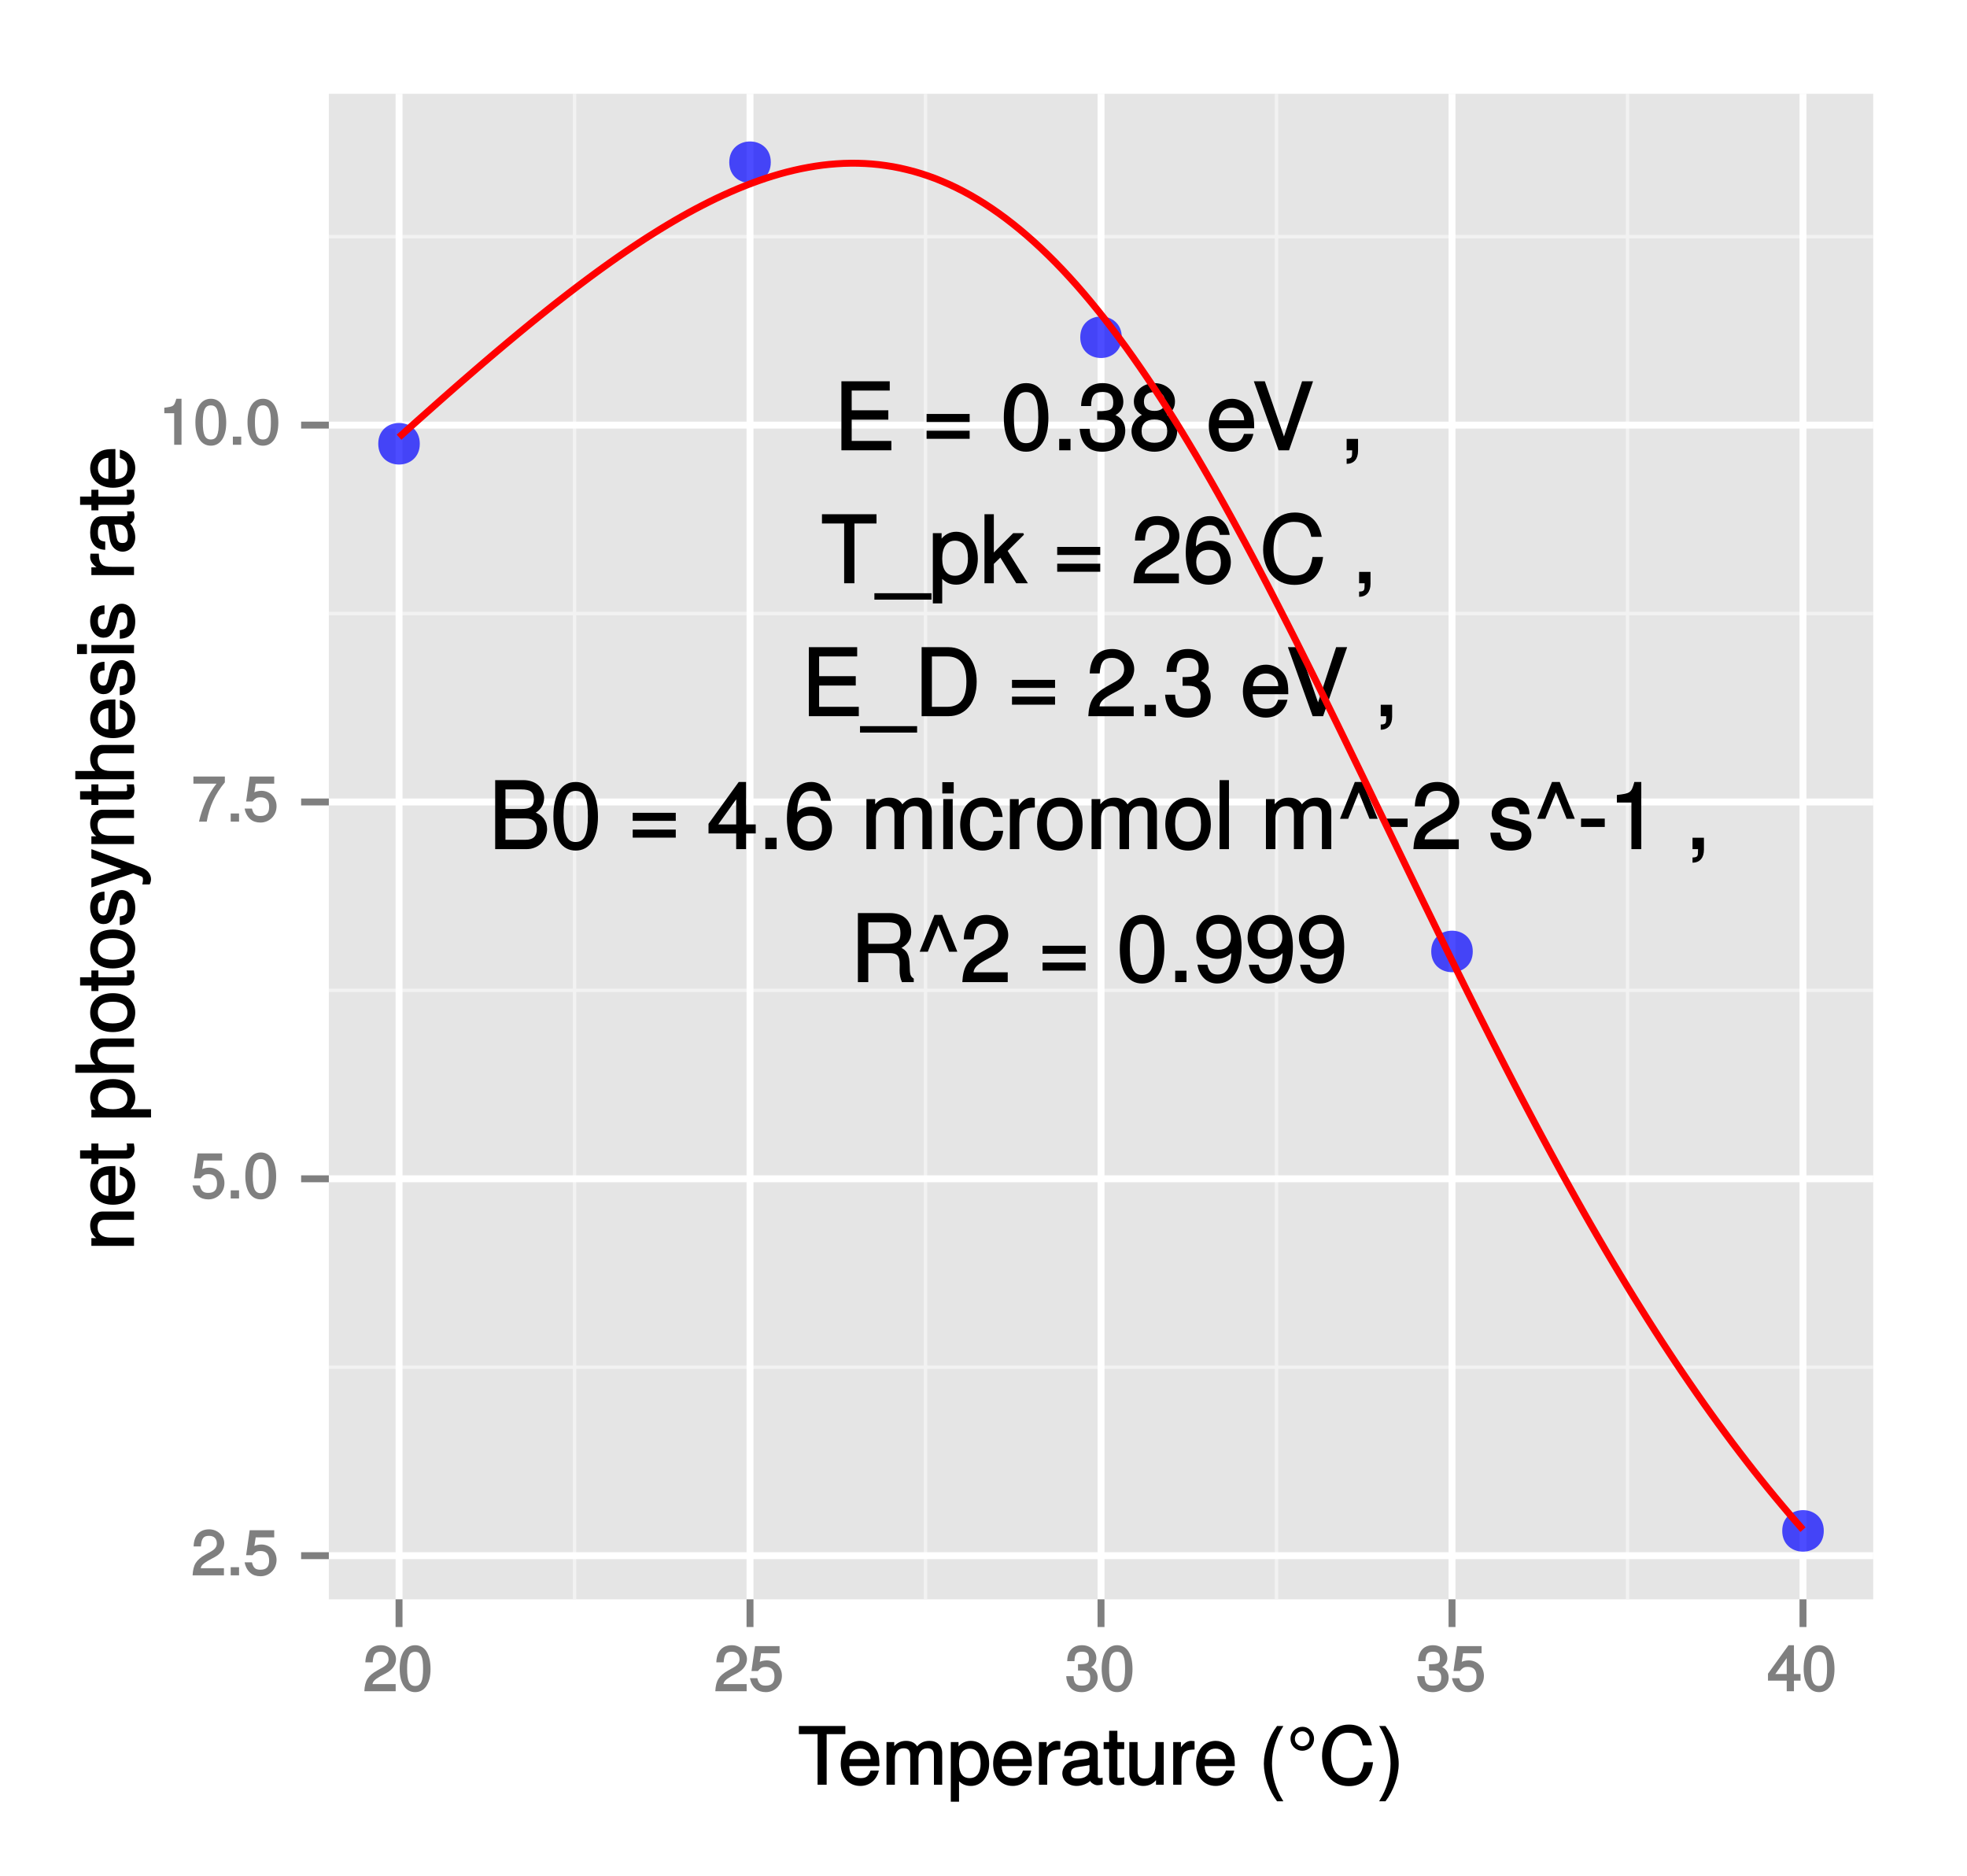 <?xml version="1.0" encoding="UTF-8"?>
<svg xmlns="http://www.w3.org/2000/svg" xmlns:xlink="http://www.w3.org/1999/xlink" width="302pt" height="288pt" viewBox="0 0 302 288" version="1.1">
<defs>
<g>
<symbol overflow="visible" id="glyph0-0">
<path style="stroke:none;" d=""/>
</symbol>
<symbol overflow="visible" id="glyph0-1">
<path style="stroke:none;" d="M 8.812 -0.125 L 8.812 -1.438 L 2.719 -1.438 L 2.719 -4.703 L 8.344 -4.703 L 8.344 -6.141 L 2.719 -6.141 L 2.719 -9.172 L 8.562 -9.172 L 8.562 -10.594 L 1.141 -10.594 L 1.141 0 L 8.812 0 Z M 8.812 -0.125 "/>
</symbol>
<symbol overflow="visible" id="glyph0-2">
<path style="stroke:none;" d=""/>
</symbol>
<symbol overflow="visible" id="glyph0-3">
<path style="stroke:none;" d="M 7.438 -4.484 L 7.438 -5.578 L 0.828 -5.578 L 0.828 -4.344 L 7.438 -4.344 Z M 7.438 -1.906 L 7.438 -3 L 0.828 -3 L 0.828 -1.766 L 7.438 -1.766 Z M 7.438 -1.906 "/>
</symbol>
<symbol overflow="visible" id="glyph0-4">
<path style="stroke:none;" d="M 7.312 -4.953 C 7.312 -8.453 6.078 -10.312 3.891 -10.312 C 1.734 -10.312 0.469 -8.422 0.469 -5.047 C 0.469 -1.656 1.75 0.219 3.891 0.219 C 6.016 0.219 7.312 -1.656 7.312 -4.953 Z M 5.766 -5.078 C 5.766 -2.219 5.25 -1.094 3.875 -1.094 C 2.547 -1.094 2.016 -2.281 2.016 -5.031 C 2.016 -7.781 2.547 -8.938 3.891 -8.938 C 5.25 -8.938 5.766 -7.766 5.766 -5.078 Z M 5.766 -5.078 "/>
</symbol>
<symbol overflow="visible" id="glyph0-5">
<path style="stroke:none;" d="M 2.828 -0.125 L 2.828 -1.75 L 1.094 -1.75 L 1.094 0 L 2.828 0 Z M 2.828 -0.125 "/>
</symbol>
<symbol overflow="visible" id="glyph0-6">
<path style="stroke:none;" d="M 7.297 -3.047 C 7.297 -4.266 6.672 -5.109 5.469 -5.531 L 5.469 -5.25 C 6.406 -5.625 7 -6.406 7 -7.406 C 7 -9.141 5.719 -10.312 3.812 -10.312 C 1.781 -10.312 0.562 -9.062 0.516 -6.797 L 2.047 -6.797 C 2.062 -8.422 2.547 -8.953 3.828 -8.953 C 4.938 -8.953 5.453 -8.438 5.453 -7.375 C 5.453 -6.297 5.125 -6 2.984 -6 L 2.984 -4.672 L 3.812 -4.672 C 5.188 -4.672 5.75 -4.156 5.75 -3.031 C 5.75 -1.766 5.109 -1.156 3.812 -1.156 C 2.453 -1.156 1.906 -1.703 1.828 -3.297 L 0.297 -3.297 C 0.469 -0.922 1.719 0.219 3.766 0.219 C 5.844 0.219 7.297 -1.141 7.297 -3.047 Z M 7.297 -3.047 "/>
</symbol>
<symbol overflow="visible" id="glyph0-7">
<path style="stroke:none;" d="M 7.391 -2.969 C 7.391 -4.078 6.703 -5 5.812 -5.422 C 6.656 -5.938 7.047 -6.547 7.047 -7.5 C 7.047 -9.062 5.688 -10.312 3.891 -10.312 C 2.125 -10.312 0.734 -9.062 0.734 -7.5 C 0.734 -6.562 1.125 -5.953 1.969 -5.422 C 1.094 -5 0.375 -4.078 0.375 -2.969 C 0.375 -1.141 1.906 0.219 3.891 0.219 C 5.875 0.219 7.391 -1.141 7.391 -2.969 Z M 5.5 -7.469 C 5.5 -6.531 4.953 -6.047 3.891 -6.047 C 2.844 -6.047 2.281 -6.531 2.281 -7.484 C 2.281 -8.453 2.844 -8.938 3.891 -8.938 C 4.953 -8.938 5.5 -8.453 5.5 -7.469 Z M 5.859 -2.953 C 5.859 -1.75 5.141 -1.156 3.875 -1.156 C 2.656 -1.156 1.922 -1.766 1.922 -2.953 C 1.922 -4.125 2.656 -4.734 3.891 -4.734 C 5.141 -4.734 5.859 -4.125 5.859 -2.953 Z M 5.859 -2.953 "/>
</symbol>
<symbol overflow="visible" id="glyph0-8">
<path style="stroke:none;" d="M 7.391 -3.5 C 7.391 -4.578 7.312 -5.25 7.094 -5.812 C 6.625 -7.031 5.359 -7.906 3.969 -7.906 C 1.906 -7.906 0.422 -6.234 0.422 -3.797 C 0.422 -1.359 1.859 0.219 3.938 0.219 C 5.641 0.219 6.938 -0.875 7.266 -2.516 L 5.828 -2.516 C 5.453 -1.406 4.938 -1.141 3.984 -1.141 C 2.75 -1.141 1.953 -1.797 1.922 -3.375 L 7.391 -3.375 Z M 6.094 -4.453 C 6.094 -4.453 5.906 -4.594 5.906 -4.609 L 1.969 -4.609 C 2.062 -5.781 2.766 -6.547 3.953 -6.547 C 5.109 -6.547 5.859 -5.719 5.859 -4.547 Z M 6.094 -4.453 "/>
</symbol>
<symbol overflow="visible" id="glyph0-9">
<path style="stroke:none;" d="M 9.141 -10.594 L 7.641 -10.594 L 4.734 -1.719 L 5 -1.719 L 1.922 -10.594 L 0.234 -10.594 L 4.031 0 L 5.641 0 L 9.328 -10.594 Z M 9.141 -10.594 "/>
</symbol>
<symbol overflow="visible" id="glyph0-10">
<path style="stroke:none;" d="M 2.844 0.094 L 2.844 -1.75 L 1.094 -1.75 L 1.094 0 L 1.938 0 L 1.938 0.125 C 1.938 1.109 1.906 1.25 1.094 1.281 L 1.094 2.078 C 2.219 2.078 2.844 1.312 2.844 0.094 Z M 2.844 0.094 "/>
</symbol>
<symbol overflow="visible" id="glyph0-11">
<path style="stroke:none;" d="M 8.531 -9.297 L 8.531 -10.594 L 0.156 -10.594 L 0.156 -9.172 L 3.562 -9.172 L 3.562 0 L 5.141 0 L 5.141 -9.172 L 8.531 -9.172 Z M 8.531 -9.297 "/>
</symbol>
<symbol overflow="visible" id="glyph0-12">
<path style="stroke:none;" d="M 8.312 2.375 L 8.312 1.531 L -0.453 1.531 L -0.453 2.516 L 8.312 2.516 Z M 8.312 2.375 "/>
</symbol>
<symbol overflow="visible" id="glyph0-13">
<path style="stroke:none;" d="M 7.547 -3.766 C 7.547 -6.266 6.188 -7.906 4.219 -7.906 C 3.219 -7.906 2.312 -7.406 1.75 -6.531 L 1.984 -6.438 L 1.984 -7.688 L 0.641 -7.688 L 0.641 3.094 L 2.078 3.094 L 2.078 -1.016 L 1.859 -0.922 C 2.484 -0.156 3.281 0.219 4.234 0.219 C 6.156 0.219 7.547 -1.406 7.547 -3.766 Z M 6.031 -3.797 C 6.031 -2.109 5.312 -1.156 4.031 -1.156 C 2.781 -1.156 2.078 -2.047 2.078 -3.781 C 2.078 -5.531 2.781 -6.531 4.031 -6.531 C 5.328 -6.531 6.031 -5.562 6.031 -3.797 Z M 6.031 -3.797 "/>
</symbol>
<symbol overflow="visible" id="glyph0-14">
<path style="stroke:none;" d="M 7.203 -0.234 L 4.25 -4.969 L 6.75 -7.453 L 6.656 -7.688 L 5.094 -7.688 L 1.906 -4.5 L 2.125 -4.406 L 2.125 -10.594 L 0.688 -10.594 L 0.688 0 L 2.125 0 L 2.125 -2.969 L 3.125 -3.938 L 5.562 0 L 7.359 0 Z M 7.203 -0.234 "/>
</symbol>
<symbol overflow="visible" id="glyph0-15">
<path style="stroke:none;" d="M 7.375 -7.234 C 7.375 -8.922 5.922 -10.312 4.031 -10.312 C 1.969 -10.312 0.641 -9.125 0.547 -6.562 L 2.078 -6.562 C 2.188 -8.375 2.75 -8.953 3.984 -8.953 C 5.109 -8.953 5.828 -8.281 5.828 -7.203 C 5.828 -6.406 5.406 -5.828 4.5 -5.312 L 3.203 -4.578 C 1.109 -3.391 0.453 -2.344 0.328 0 L 7.297 0 L 7.297 -1.5 L 2.047 -1.5 C 2.141 -2.188 2.547 -2.609 3.781 -3.328 L 5.203 -4.094 C 6.609 -4.844 7.375 -6 7.375 -7.234 Z M 7.375 -7.234 "/>
</symbol>
<symbol overflow="visible" id="glyph0-16">
<path style="stroke:none;" d="M 7.391 -3.25 C 7.391 -5.109 6 -6.516 4.188 -6.516 C 3.203 -6.516 2.328 -6.094 1.781 -5.359 L 2.016 -5.25 C 2.031 -7.703 2.688 -8.938 4.125 -8.938 C 5 -8.938 5.469 -8.516 5.703 -7.422 L 7.219 -7.422 C 6.938 -9.203 5.734 -10.312 4.203 -10.312 C 1.875 -10.312 0.469 -8.203 0.469 -4.703 C 0.469 -1.578 1.688 0.219 3.984 0.219 C 5.891 0.219 7.391 -1.281 7.391 -3.25 Z M 5.859 -3.141 C 5.859 -1.891 5.141 -1.156 4 -1.156 C 2.828 -1.156 2.078 -1.922 2.078 -3.219 C 2.078 -4.469 2.812 -5.141 4.031 -5.141 C 5.25 -5.141 5.859 -4.5 5.859 -3.141 Z M 5.859 -3.141 "/>
</symbol>
<symbol overflow="visible" id="glyph0-17">
<path style="stroke:none;" d="M 9.594 -4.031 L 8.109 -4.031 C 7.781 -1.938 7.094 -1.172 5.359 -1.172 C 3.297 -1.172 2.125 -2.609 2.125 -5.188 C 2.125 -7.844 3.25 -9.422 5.25 -9.422 C 6.859 -9.422 7.562 -8.828 7.922 -7.125 L 9.531 -7.125 C 9.094 -9.531 7.672 -10.859 5.406 -10.859 C 2.266 -10.859 0.531 -8.188 0.531 -5.172 C 0.531 -2.156 2.312 0.25 5.344 0.25 C 7.859 0.25 9.406 -1.203 9.734 -4.031 Z M 9.594 -4.031 "/>
</symbol>
<symbol overflow="visible" id="glyph0-18">
<path style="stroke:none;" d="M 9.578 -5.297 C 9.578 -8.5 7.859 -10.594 5.25 -10.594 L 1.125 -10.594 L 1.125 0 L 5.25 0 C 7.844 0 9.578 -2.078 9.578 -5.297 Z M 8 -5.281 C 8 -2.672 7.062 -1.438 5.016 -1.438 L 2.703 -1.438 L 2.703 -9.172 L 5.016 -9.172 C 7.062 -9.172 8 -7.922 8 -5.281 Z M 8 -5.281 "/>
</symbol>
<symbol overflow="visible" id="glyph0-19">
<path style="stroke:none;" d="M 8.953 -3.078 C 8.953 -4.328 8.266 -5.219 6.938 -5.719 L 6.938 -5.453 C 7.875 -5.891 8.5 -6.781 8.5 -7.844 C 8.5 -9.344 7.266 -10.594 5.312 -10.594 L 0.984 -10.594 L 0.984 0 L 5.781 0 C 7.641 0 8.953 -1.375 8.953 -3.078 Z M 6.922 -7.656 C 6.922 -6.609 6.453 -6.156 4.984 -6.156 L 2.562 -6.156 L 2.562 -9.172 L 4.984 -9.172 C 6.453 -9.172 6.922 -8.703 6.922 -7.656 Z M 7.375 -3.062 C 7.375 -2.062 6.906 -1.438 5.656 -1.438 L 2.562 -1.438 L 2.562 -4.719 L 5.656 -4.719 C 6.906 -4.719 7.375 -4.062 7.375 -3.062 Z M 7.375 -3.062 "/>
</symbol>
<symbol overflow="visible" id="glyph0-20">
<path style="stroke:none;" d="M 7.5 -2.531 L 7.5 -3.797 L 6.016 -3.797 L 6.016 -10.312 L 4.891 -10.312 L 0.25 -3.891 L 0.25 -2.406 L 4.5 -2.406 L 4.5 0 L 6.016 0 L 6.016 -2.406 L 7.5 -2.406 Z M 4.641 -3.797 L 1.75 -3.797 L 4.719 -7.953 L 4.5 -8.047 L 4.5 -3.797 Z M 4.641 -3.797 "/>
</symbol>
<symbol overflow="visible" id="glyph0-21">
<path style="stroke:none;" d="M 10.891 -0.125 L 10.891 -5.703 C 10.891 -7.031 10.031 -7.906 8.641 -7.906 C 7.656 -7.906 6.953 -7.562 6.375 -6.875 C 6.016 -7.531 5.328 -7.906 4.359 -7.906 C 3.375 -7.906 2.625 -7.5 1.984 -6.609 L 2.203 -6.5 L 2.203 -7.688 L 0.859 -7.688 L 0.859 0 L 2.312 0 L 2.312 -4.797 C 2.312 -5.859 2.969 -6.609 3.922 -6.609 C 4.797 -6.609 5.156 -6.188 5.156 -5.25 L 5.156 0 L 6.609 0 L 6.609 -4.797 C 6.609 -5.859 7.266 -6.609 8.234 -6.609 C 9.094 -6.609 9.453 -6.172 9.453 -5.25 L 9.453 0 L 10.891 0 Z M 10.891 -0.125 "/>
</symbol>
<symbol overflow="visible" id="glyph0-22">
<path style="stroke:none;" d="M 2.297 -0.125 L 2.297 -7.688 L 0.844 -7.688 L 0.844 0 L 2.297 0 Z M 2.453 -8.672 L 2.453 -10.281 L 0.703 -10.281 L 0.703 -8.547 L 2.453 -8.547 Z M 2.453 -8.672 "/>
</symbol>
<symbol overflow="visible" id="glyph0-23">
<path style="stroke:none;" d="M 6.766 -2.812 L 5.438 -2.812 C 5.234 -1.484 4.766 -1.141 3.75 -1.141 C 2.453 -1.141 1.797 -2.016 1.797 -3.766 C 1.797 -5.625 2.438 -6.547 3.734 -6.547 C 4.719 -6.547 5.203 -6.094 5.359 -4.938 L 6.812 -4.938 C 6.656 -6.875 5.406 -7.906 3.734 -7.906 C 1.75 -7.906 0.297 -6.234 0.297 -3.766 C 0.297 -1.375 1.719 0.219 3.734 0.219 C 5.5 0.219 6.75 -0.984 6.906 -2.812 Z M 6.766 -2.812 "/>
</symbol>
<symbol overflow="visible" id="glyph0-24">
<path style="stroke:none;" d="M 4.672 -6.516 L 4.672 -7.844 C 4.344 -7.891 4.25 -7.906 4.094 -7.906 C 3.328 -7.906 2.656 -7.406 1.969 -6.312 L 2.203 -6.203 L 2.203 -7.688 L 0.844 -7.688 L 0.844 0 L 2.297 0 L 2.297 -3.984 C 2.297 -5.656 2.719 -6.359 4.672 -6.391 Z M 4.672 -6.516 "/>
</symbol>
<symbol overflow="visible" id="glyph0-25">
<path style="stroke:none;" d="M 7.359 -3.781 C 7.359 -6.344 6 -7.906 3.859 -7.906 C 1.766 -7.906 0.375 -6.328 0.375 -3.844 C 0.375 -1.344 1.75 0.219 3.875 0.219 C 5.953 0.219 7.359 -1.344 7.359 -3.781 Z M 5.859 -3.797 C 5.859 -2.062 5.172 -1.141 3.875 -1.141 C 2.547 -1.141 1.875 -2.047 1.875 -3.844 C 1.875 -5.625 2.547 -6.547 3.875 -6.547 C 5.203 -6.547 5.859 -5.641 5.859 -3.797 Z M 5.859 -3.797 "/>
</symbol>
<symbol overflow="visible" id="glyph0-26">
<path style="stroke:none;" d="M 2.266 -0.125 L 2.266 -10.594 L 0.828 -10.594 L 0.828 0 L 2.266 0 Z M 2.266 -0.125 "/>
</symbol>
<symbol overflow="visible" id="glyph0-27">
<path style="stroke:none;" d="M 6.156 -4.797 L 3.891 -10.312 L 2.703 -10.312 L 0.422 -4.656 L 1.672 -4.656 L 3.438 -9.047 L 3.172 -9.047 L 4.953 -4.656 L 6.203 -4.656 Z M 6.156 -4.797 "/>
</symbol>
<symbol overflow="visible" id="glyph0-28">
<path style="stroke:none;" d="M 4.156 -3.531 L 4.156 -4.688 L 0.516 -4.688 L 0.516 -3.406 L 4.156 -3.406 Z M 4.156 -3.531 "/>
</symbol>
<symbol overflow="visible" id="glyph0-29">
<path style="stroke:none;" d="M 6.625 -2.203 C 6.625 -3.312 5.875 -4.016 4.406 -4.359 L 3.281 -4.641 C 2.312 -4.859 2.031 -5.031 2.031 -5.562 C 2.031 -6.234 2.516 -6.547 3.469 -6.547 C 4.422 -6.547 4.797 -6.266 4.812 -5.359 L 6.328 -5.359 C 6.328 -6.938 5.234 -7.906 3.516 -7.906 C 1.781 -7.906 0.531 -6.875 0.531 -5.5 C 0.531 -4.344 1.266 -3.656 3.016 -3.234 L 4.125 -2.969 C 4.953 -2.766 5.125 -2.656 5.125 -2.109 C 5.125 -1.422 4.578 -1.141 3.547 -1.141 C 2.484 -1.141 2.016 -1.266 1.844 -2.531 L 0.328 -2.531 C 0.391 -0.688 1.5 0.219 3.438 0.219 C 5.312 0.219 6.625 -0.781 6.625 -2.203 Z M 6.625 -2.203 "/>
</symbol>
<symbol overflow="visible" id="glyph0-30">
<path style="stroke:none;" d="M 5.047 -0.125 L 5.047 -10.312 L 3.984 -10.312 C 3.516 -8.625 3.375 -8.562 1.297 -8.312 L 1.297 -7.156 L 3.531 -7.156 L 3.531 0 L 5.047 0 Z M 5.047 -0.125 "/>
</symbol>
<symbol overflow="visible" id="glyph0-31">
<path style="stroke:none;" d="M 9.75 -0.125 L 9.75 -0.531 C 9.219 -0.891 9.141 -1.156 9.125 -2.531 C 9.094 -4.234 8.719 -4.891 7.594 -5.375 L 7.594 -5.109 C 8.766 -5.672 9.359 -6.516 9.359 -7.688 C 9.359 -9.484 8.109 -10.594 6.078 -10.594 L 1.172 -10.594 L 1.172 0 L 2.766 0 L 2.766 -4.453 L 6.031 -4.453 C 7.203 -4.453 7.609 -4.016 7.594 -2.734 L 7.578 -1.812 C 7.562 -1.172 7.688 -0.547 7.938 0 L 9.75 0 Z M 7.703 -7.516 C 7.703 -6.297 7.234 -5.875 5.828 -5.875 L 2.766 -5.875 L 2.766 -9.172 L 5.828 -9.172 C 7.297 -9.172 7.703 -8.672 7.703 -7.516 Z M 7.703 -7.516 "/>
</symbol>
<symbol overflow="visible" id="glyph0-32">
<path style="stroke:none;" d="M 7.344 -5.391 C 7.344 -8.531 6.125 -10.312 3.828 -10.312 C 1.906 -10.312 0.391 -8.812 0.391 -6.844 C 0.391 -4.969 1.812 -3.578 3.625 -3.578 C 4.578 -3.578 5.359 -3.953 6.016 -4.734 L 5.781 -4.828 C 5.766 -2.375 5.109 -1.156 3.688 -1.156 C 2.812 -1.156 2.328 -1.578 2.094 -2.672 L 0.578 -2.672 C 0.844 -0.891 2.062 0.219 3.594 0.219 C 5.953 0.219 7.344 -1.906 7.344 -5.391 Z M 5.719 -6.875 C 5.719 -5.641 4.984 -4.953 3.766 -4.953 C 2.562 -4.953 1.938 -5.594 1.938 -6.938 C 1.938 -8.219 2.672 -8.953 3.812 -8.953 C 4.969 -8.953 5.719 -8.172 5.719 -6.875 Z M 5.719 -6.875 "/>
</symbol>
<symbol overflow="visible" id="glyph1-0">
<path style="stroke:none;" d=""/>
</symbol>
<symbol overflow="visible" id="glyph1-1">
<path style="stroke:none;" d="M 5.031 -4.938 C 5.031 -6.078 4.016 -7.062 2.719 -7.062 C 1.328 -7.062 0.391 -6.219 0.328 -4.438 L 1.453 -4.438 C 1.531 -5.703 1.859 -6.062 2.703 -6.062 C 3.469 -6.062 3.891 -5.641 3.891 -4.906 C 3.891 -4.375 3.609 -4.016 3.016 -3.672 L 2.125 -3.172 C 0.703 -2.359 0.266 -1.625 0.172 0 L 4.984 0 L 4.984 -1.094 L 1.422 -1.094 C 1.5 -1.516 1.766 -1.781 2.594 -2.281 L 3.562 -2.797 C 4.516 -3.297 5.031 -4.094 5.031 -4.938 Z M 5.031 -4.938 "/>
</symbol>
<symbol overflow="visible" id="glyph1-2">
<path style="stroke:none;" d="M 1.969 -0.125 L 1.969 -1.25 L 0.688 -1.25 L 0.688 0 L 1.969 0 Z M 1.969 -0.125 "/>
</symbol>
<symbol overflow="visible" id="glyph1-3">
<path style="stroke:none;" d="M 5.062 -2.375 C 5.062 -3.719 4.031 -4.734 2.719 -4.734 C 2.25 -4.734 1.75 -4.578 1.656 -4.5 L 1.859 -5.828 L 4.703 -5.828 L 4.703 -6.922 L 0.938 -6.922 L 0.391 -3.094 L 1.375 -3.094 C 1.812 -3.609 2.047 -3.734 2.578 -3.734 C 3.484 -3.734 3.922 -3.266 3.922 -2.266 C 3.922 -1.281 3.484 -0.859 2.578 -0.859 C 1.828 -0.859 1.516 -1.109 1.281 -2 L 0.156 -2 C 0.469 -0.516 1.375 0.141 2.594 0.141 C 3.969 0.141 5.062 -0.938 5.062 -2.375 Z M 5.062 -2.375 "/>
</symbol>
<symbol overflow="visible" id="glyph1-4">
<path style="stroke:none;" d="M 5 -3.391 C 5 -5.75 4.109 -7.062 2.641 -7.062 C 1.172 -7.062 0.266 -5.734 0.266 -3.453 C 0.266 -1.156 1.188 0.141 2.641 0.141 C 4.078 0.141 5 -1.156 5 -3.391 Z M 3.859 -3.469 C 3.859 -1.547 3.562 -0.812 2.625 -0.812 C 1.734 -0.812 1.406 -1.578 1.406 -3.438 C 1.406 -5.312 1.734 -6.047 2.641 -6.047 C 3.547 -6.047 3.859 -5.297 3.859 -3.469 Z M 3.859 -3.469 "/>
</symbol>
<symbol overflow="visible" id="glyph1-5">
<path style="stroke:none;" d="M 5.125 -6.078 L 5.125 -6.922 L 0.297 -6.922 L 0.297 -5.828 L 3.844 -5.828 C 2.656 -4.344 1.656 -2.266 1.156 0 L 2.344 0 C 2.734 -2.328 3.656 -4.281 5.125 -6.031 Z M 5.125 -6.078 "/>
</symbol>
<symbol overflow="visible" id="glyph1-6">
<path style="stroke:none;" d="M 3.469 -0.125 L 3.469 -7.062 L 2.672 -7.062 C 2.328 -5.891 2.281 -5.875 0.828 -5.688 L 0.828 -4.844 L 2.344 -4.844 L 2.344 0 L 3.469 0 Z M 3.469 -0.125 "/>
</symbol>
<symbol overflow="visible" id="glyph1-7">
<path style="stroke:none;" d="M 4.984 -2.094 C 4.984 -2.922 4.516 -3.547 3.703 -3.812 L 3.703 -3.562 C 4.344 -3.812 4.781 -4.375 4.781 -5.062 C 4.781 -6.219 3.875 -7.062 2.578 -7.062 C 1.203 -7.062 0.328 -6.188 0.312 -4.609 L 1.422 -4.609 C 1.453 -5.734 1.734 -6.062 2.594 -6.062 C 3.344 -6.062 3.641 -5.75 3.641 -5.031 C 3.641 -4.297 3.469 -4.141 1.969 -4.141 L 1.969 -3.172 L 2.578 -3.172 C 3.516 -3.172 3.844 -2.844 3.844 -2.094 C 3.844 -1.234 3.469 -0.859 2.578 -0.859 C 1.656 -0.859 1.344 -1.188 1.281 -2.312 L 0.156 -2.312 C 0.266 -0.656 1.156 0.141 2.547 0.141 C 3.953 0.141 4.984 -0.812 4.984 -2.094 Z M 4.984 -2.094 "/>
</symbol>
<symbol overflow="visible" id="glyph1-8">
<path style="stroke:none;" d="M 5.125 -1.75 L 5.125 -2.641 L 4.109 -2.641 L 4.109 -7.062 L 3.281 -7.062 L 0.125 -2.688 L 0.125 -1.625 L 3 -1.625 L 3 0 L 4.109 0 L 4.109 -1.625 L 5.125 -1.625 Z M 3.141 -2.641 L 1.25 -2.641 L 3.234 -5.406 L 3 -5.484 L 3 -2.641 Z M 3.141 -2.641 "/>
</symbol>
<symbol overflow="visible" id="glyph2-0">
<path style="stroke:none;" d=""/>
</symbol>
<symbol overflow="visible" id="glyph2-1">
<path style="stroke:none;" d="M 7.25 -7.891 L 7.25 -9.016 L 0.109 -9.016 L 0.109 -7.766 L 2.984 -7.766 L 2.984 0 L 4.375 0 L 4.375 -7.766 L 7.25 -7.766 Z M 7.25 -7.891 "/>
</symbol>
<symbol overflow="visible" id="glyph2-2">
<path style="stroke:none;" d="M 6.281 -2.984 C 6.281 -3.906 6.219 -4.469 6.031 -4.938 C 5.625 -5.969 4.531 -6.734 3.359 -6.734 C 1.609 -6.734 0.344 -5.297 0.344 -3.234 C 0.344 -1.172 1.578 0.188 3.344 0.188 C 4.781 0.188 5.906 -0.766 6.188 -2.172 L 4.922 -2.172 C 4.594 -1.219 4.172 -1.016 3.375 -1.016 C 2.328 -1.016 1.688 -1.547 1.656 -2.859 L 6.281 -2.859 Z M 5.188 -3.781 C 5.188 -3.781 4.984 -3.922 4.984 -3.938 L 1.688 -3.938 C 1.766 -4.922 2.344 -5.547 3.344 -5.547 C 4.328 -5.547 4.938 -4.859 4.938 -3.875 Z M 5.188 -3.781 "/>
</symbol>
<symbol overflow="visible" id="glyph2-3">
<path style="stroke:none;" d="M 9.25 -0.125 L 9.25 -4.844 C 9.25 -5.969 8.5 -6.734 7.312 -6.734 C 6.484 -6.734 5.875 -6.438 5.406 -5.875 C 5.109 -6.406 4.516 -6.734 3.703 -6.734 C 2.859 -6.734 2.203 -6.391 1.656 -5.625 L 1.891 -5.531 L 1.891 -6.547 L 0.703 -6.547 L 0.703 0 L 1.984 0 L 1.984 -4.078 C 1.984 -4.984 2.516 -5.594 3.328 -5.594 C 4.062 -5.594 4.344 -5.266 4.344 -4.469 L 4.344 0 L 5.609 0 L 5.609 -4.078 C 5.609 -4.984 6.156 -5.594 6.969 -5.594 C 7.703 -5.594 7.984 -5.25 7.984 -4.469 L 7.984 0 L 9.25 0 Z M 9.25 -0.125 "/>
</symbol>
<symbol overflow="visible" id="glyph2-4">
<path style="stroke:none;" d="M 6.406 -3.219 C 6.406 -5.328 5.25 -6.734 3.578 -6.734 C 2.719 -6.734 1.938 -6.312 1.469 -5.562 L 1.703 -5.469 L 1.703 -6.547 L 0.516 -6.547 L 0.516 2.609 L 1.781 2.609 L 1.781 -0.891 L 1.547 -0.797 C 2.078 -0.141 2.766 0.188 3.594 0.188 C 5.203 0.188 6.406 -1.219 6.406 -3.219 Z M 5.094 -3.234 C 5.094 -1.812 4.5 -1.016 3.406 -1.016 C 2.359 -1.016 1.781 -1.75 1.781 -3.234 C 1.781 -4.703 2.359 -5.531 3.406 -5.531 C 4.516 -5.531 5.094 -4.734 5.094 -3.234 Z M 5.094 -3.234 "/>
</symbol>
<symbol overflow="visible" id="glyph2-5">
<path style="stroke:none;" d="M 3.984 -5.547 L 3.984 -6.688 C 3.688 -6.719 3.594 -6.734 3.469 -6.734 C 2.812 -6.734 2.219 -6.312 1.641 -5.375 L 1.891 -5.281 L 1.891 -6.547 L 0.703 -6.547 L 0.703 0 L 1.969 0 L 1.969 -3.391 C 1.969 -4.812 2.297 -5.391 3.984 -5.406 Z M 3.984 -5.547 "/>
</symbol>
<symbol overflow="visible" id="glyph2-6">
<path style="stroke:none;" d="M 6.547 -0.156 L 6.547 -1.078 C 6.312 -1.016 6.266 -1.016 6.203 -1.016 C 5.859 -1.016 5.797 -1.062 5.797 -1.375 L 5.797 -4.891 C 5.797 -6 4.844 -6.734 3.297 -6.734 C 1.781 -6.734 0.703 -6.016 0.641 -4.422 L 1.906 -4.422 C 2 -5.328 2.328 -5.547 3.266 -5.547 C 4.156 -5.547 4.531 -5.344 4.531 -4.734 L 4.531 -4.469 C 4.531 -4.062 4.422 -4.016 3.625 -3.906 C 2.203 -3.734 1.984 -3.688 1.609 -3.531 C 0.875 -3.234 0.359 -2.531 0.359 -1.766 C 0.359 -0.625 1.297 0.188 2.562 0.188 C 3.375 0.188 4.25 -0.188 4.625 -0.594 C 4.672 -0.391 5.25 0.078 5.734 0.078 C 5.938 0.078 6.094 0.062 6.547 -0.047 Z M 4.531 -2.297 C 4.531 -1.406 3.75 -0.953 2.781 -0.953 C 2 -0.953 1.688 -1.109 1.688 -1.781 C 1.688 -2.453 1.984 -2.609 3.062 -2.766 C 4.109 -2.906 4.328 -2.953 4.531 -3.031 Z M 4.531 -2.297 "/>
</symbol>
<symbol overflow="visible" id="glyph2-7">
<path style="stroke:none;" d="M 3.188 -0.125 L 3.188 -1.156 C 2.922 -1.062 2.766 -1.062 2.562 -1.062 C 2.141 -1.062 2.141 -1.047 2.141 -1.484 L 2.141 -5.469 L 3.188 -5.469 L 3.188 -6.547 L 2.141 -6.547 L 2.141 -8.281 L 0.875 -8.281 L 0.875 -6.547 L 0.031 -6.547 L 0.031 -5.469 L 0.875 -5.469 L 0.875 -1.047 C 0.875 -0.406 1.453 0.078 2.234 0.078 C 2.469 0.078 2.719 0.062 3.188 -0.031 Z M 3.188 -0.125 "/>
</symbol>
<symbol overflow="visible" id="glyph2-8">
<path style="stroke:none;" d="M 5.922 -0.125 L 5.922 -6.547 L 4.641 -6.547 L 4.641 -2.953 C 4.641 -1.672 4.109 -0.953 3.078 -0.953 C 2.281 -0.953 1.906 -1.312 1.906 -2.062 L 1.906 -6.547 L 0.641 -6.547 L 0.641 -1.672 C 0.641 -0.625 1.562 0.188 2.781 0.188 C 3.703 0.188 4.391 -0.188 4.984 -1.016 L 4.734 -1.109 L 4.734 0 L 5.922 0 Z M 5.922 -0.125 "/>
</symbol>
<symbol overflow="visible" id="glyph2-9">
<path style="stroke:none;" d=""/>
</symbol>
<symbol overflow="visible" id="glyph2-10">
<path style="stroke:none;" d="M 3.594 2.312 C 2.531 0.594 1.984 -1.312 1.984 -3.234 C 1.984 -5.141 2.531 -7.078 3.734 -9.016 L 2.766 -9.016 C 1.531 -7.406 0.734 -5.125 0.734 -3.234 C 0.734 -1.344 1.531 0.938 2.766 2.547 L 3.734 2.547 Z M 3.594 2.312 "/>
</symbol>
<symbol overflow="visible" id="glyph2-11">
<path style="stroke:none;" d="M 8.125 -3.453 L 6.859 -3.453 C 6.562 -1.672 6.016 -1.031 4.531 -1.031 C 2.797 -1.031 1.828 -2.234 1.828 -4.422 C 1.828 -6.656 2.75 -7.984 4.438 -7.984 C 5.812 -7.984 6.391 -7.5 6.688 -6.031 L 8.094 -6.031 C 7.734 -8.094 6.484 -9.234 4.578 -9.234 C 1.922 -9.234 0.438 -6.953 0.438 -4.406 C 0.438 -1.844 1.953 0.219 4.531 0.219 C 6.656 0.219 7.984 -1.047 8.266 -3.453 Z M 8.125 -3.453 "/>
</symbol>
<symbol overflow="visible" id="glyph2-12">
<path style="stroke:none;" d="M 3.203 -3.234 C 3.203 -5.125 2.406 -7.406 1.172 -9.016 L 0.203 -9.016 C 1.406 -7.062 1.953 -5.141 1.953 -3.234 C 1.953 -1.312 1.406 0.609 0.203 2.547 L 1.172 2.547 C 2.406 0.938 3.203 -1.344 3.203 -3.234 Z M 3.203 -3.234 "/>
</symbol>
<symbol overflow="visible" id="glyph3-0">
<path style="stroke:none;" d=""/>
</symbol>
<symbol overflow="visible" id="glyph3-1">
<path style="stroke:none;" d="M 2.438 -8.234 C 1.422 -8.234 0.594 -7.422 0.594 -6.406 C 0.594 -5.375 1.391 -4.562 2.406 -4.562 C 3.406 -4.562 4.203 -5.359 4.203 -6.391 C 4.203 -7.422 3.438 -8.234 2.438 -8.234 Z M 2.422 -7.547 C 3.031 -7.547 3.516 -7.031 3.516 -6.391 C 3.516 -5.75 3.031 -5.25 2.406 -5.25 C 1.781 -5.25 1.266 -5.766 1.266 -6.391 C 1.266 -7.031 1.781 -7.547 2.422 -7.547 Z M 2.422 -7.547 "/>
</symbol>
<symbol overflow="visible" id="glyph4-0">
<path style="stroke:none;" d=""/>
</symbol>
<symbol overflow="visible" id="glyph4-1">
<path style="stroke:none;" d="M -0.125 -5.969 L -4.891 -5.969 C -5.922 -5.969 -6.734 -5.062 -6.734 -3.859 C -6.734 -2.922 -6.344 -2.203 -5.453 -1.656 L -5.359 -1.891 L -6.547 -1.891 L -6.547 -0.703 L 0 -0.703 L 0 -1.969 L -3.594 -1.969 C -4.891 -1.969 -5.594 -2.531 -5.594 -3.547 C -5.594 -4.344 -5.25 -4.703 -4.484 -4.703 L 0 -4.703 L 0 -5.969 Z M -0.125 -5.969 "/>
</symbol>
<symbol overflow="visible" id="glyph4-2">
<path style="stroke:none;" d="M -2.984 -6.281 C -3.906 -6.281 -4.469 -6.219 -4.938 -6.031 C -5.969 -5.625 -6.734 -4.531 -6.734 -3.359 C -6.734 -1.609 -5.297 -0.344 -3.234 -0.344 C -1.172 -0.344 0.188 -1.578 0.188 -3.344 C 0.188 -4.781 -0.766 -5.906 -2.172 -6.188 L -2.172 -4.922 C -1.219 -4.594 -1.016 -4.172 -1.016 -3.375 C -1.016 -2.328 -1.547 -1.688 -2.859 -1.656 L -2.859 -6.281 Z M -3.781 -5.188 C -3.781 -5.188 -3.922 -4.984 -3.938 -4.984 L -3.938 -1.688 C -4.922 -1.766 -5.547 -2.344 -5.547 -3.344 C -5.547 -4.328 -4.859 -4.938 -3.875 -4.938 Z M -3.781 -5.188 "/>
</symbol>
<symbol overflow="visible" id="glyph4-3">
<path style="stroke:none;" d="M -0.125 -3.188 L -1.156 -3.188 C -1.062 -2.922 -1.062 -2.766 -1.062 -2.562 C -1.062 -2.141 -1.047 -2.141 -1.484 -2.141 L -5.469 -2.141 L -5.469 -3.188 L -6.547 -3.188 L -6.547 -2.141 L -8.281 -2.141 L -8.281 -0.875 L -6.547 -0.875 L -6.547 -0.031 L -5.469 -0.031 L -5.469 -0.875 L -1.047 -0.875 C -0.406 -0.875 0.078 -1.453 0.078 -2.234 C 0.078 -2.469 0.062 -2.719 -0.031 -3.188 Z M -0.125 -3.188 "/>
</symbol>
<symbol overflow="visible" id="glyph4-4">
<path style="stroke:none;" d=""/>
</symbol>
<symbol overflow="visible" id="glyph4-5">
<path style="stroke:none;" d="M -3.219 -6.406 C -5.328 -6.406 -6.734 -5.25 -6.734 -3.578 C -6.734 -2.719 -6.312 -1.938 -5.562 -1.469 L -5.469 -1.703 L -6.547 -1.703 L -6.547 -0.516 L 2.609 -0.516 L 2.609 -1.781 L -0.891 -1.781 L -0.797 -1.547 C -0.141 -2.078 0.188 -2.766 0.188 -3.594 C 0.188 -5.203 -1.219 -6.406 -3.219 -6.406 Z M -3.234 -5.094 C -1.812 -5.094 -1.016 -4.5 -1.016 -3.406 C -1.016 -2.359 -1.75 -1.781 -3.234 -1.781 C -4.703 -1.781 -5.531 -2.359 -5.531 -3.406 C -5.531 -4.516 -4.734 -5.094 -3.234 -5.094 Z M -3.234 -5.094 "/>
</symbol>
<symbol overflow="visible" id="glyph4-6">
<path style="stroke:none;" d="M -0.125 -5.969 L -4.891 -5.969 C -5.938 -5.969 -6.734 -5.078 -6.734 -3.859 C -6.734 -2.969 -6.422 -2.312 -5.656 -1.734 L -5.562 -1.969 L -9.016 -1.969 L -9.016 -0.703 L 0 -0.703 L 0 -1.969 L -3.594 -1.969 C -4.891 -1.969 -5.594 -2.516 -5.594 -3.547 C -5.594 -4.25 -5.312 -4.688 -4.484 -4.688 L 0 -4.688 L 0 -5.969 Z M -0.125 -5.969 "/>
</symbol>
<symbol overflow="visible" id="glyph4-7">
<path style="stroke:none;" d="M -3.234 -6.25 C -5.406 -6.25 -6.734 -5.078 -6.734 -3.266 C -6.734 -1.5 -5.391 -0.281 -3.281 -0.281 C -1.156 -0.281 0.188 -1.484 0.188 -3.281 C 0.188 -5.047 -1.156 -6.25 -3.234 -6.25 Z M -3.234 -4.938 C -1.766 -4.938 -1.016 -4.375 -1.016 -3.281 C -1.016 -2.156 -1.75 -1.609 -3.281 -1.609 C -4.781 -1.609 -5.547 -2.156 -5.547 -3.281 C -5.547 -4.406 -4.797 -4.938 -3.234 -4.938 Z M -3.234 -4.938 "/>
</symbol>
<symbol overflow="visible" id="glyph4-8">
<path style="stroke:none;" d="M -1.891 -5.641 C -2.828 -5.641 -3.438 -4.984 -3.734 -3.734 L -3.953 -2.766 C -4.156 -1.953 -4.281 -1.734 -4.734 -1.734 C -5.297 -1.734 -5.547 -2.125 -5.547 -2.938 C -5.547 -3.75 -5.328 -4.031 -4.531 -4.062 L -4.531 -5.391 C -5.906 -5.375 -6.734 -4.422 -6.734 -2.969 C -6.734 -1.516 -5.844 -0.422 -4.688 -0.422 C -3.703 -0.422 -3.094 -1.062 -2.734 -2.562 L -2.516 -3.484 C -2.344 -4.188 -2.266 -4.312 -1.812 -4.312 C -1.219 -4.312 -1.016 -3.875 -1.016 -3 C -1.016 -2.094 -1.094 -1.734 -2.188 -1.578 L -2.188 -0.266 C -0.594 -0.312 0.188 -1.266 0.188 -2.922 C 0.188 -4.5 -0.688 -5.641 -1.891 -5.641 Z M -1.891 -5.641 "/>
</symbol>
<symbol overflow="visible" id="glyph4-9">
<path style="stroke:none;" d="M -6.547 -5.734 L -6.547 -4.562 L -1.531 -2.766 L -1.531 -3.047 L -6.547 -1.391 L -6.547 -0.047 L -0.109 -2.219 L 0.891 -1.844 C 1.328 -1.672 1.375 -1.609 1.375 -1.172 C 1.375 -1.031 1.344 -0.859 1.266 -0.5 L 2.406 -0.5 C 2.531 -0.75 2.609 -1.062 2.609 -1.312 C 2.609 -2.031 2.094 -2.734 1.188 -3.078 L -6.547 -5.922 Z M -6.547 -5.734 "/>
</symbol>
<symbol overflow="visible" id="glyph4-10">
<path style="stroke:none;" d="M -0.125 -1.969 L -6.547 -1.969 L -6.547 -0.703 L 0 -0.703 L 0 -1.969 Z M -7.375 -2.094 L -8.75 -2.094 L -8.75 -0.578 L -7.234 -0.578 L -7.234 -2.094 Z M -7.375 -2.094 "/>
</symbol>
<symbol overflow="visible" id="glyph4-11">
<path style="stroke:none;" d="M -5.547 -3.984 L -6.688 -3.984 C -6.719 -3.688 -6.734 -3.594 -6.734 -3.469 C -6.734 -2.812 -6.312 -2.219 -5.375 -1.641 L -5.281 -1.891 L -6.547 -1.891 L -6.547 -0.703 L 0 -0.703 L 0 -1.969 L -3.391 -1.969 C -4.812 -1.969 -5.391 -2.297 -5.406 -3.984 Z M -5.547 -3.984 "/>
</symbol>
<symbol overflow="visible" id="glyph4-12">
<path style="stroke:none;" d="M -0.156 -6.547 L -1.078 -6.547 C -1.016 -6.312 -1.016 -6.266 -1.016 -6.203 C -1.016 -5.859 -1.062 -5.797 -1.375 -5.797 L -4.891 -5.797 C -6 -5.797 -6.734 -4.844 -6.734 -3.297 C -6.734 -1.781 -6.016 -0.703 -4.422 -0.641 L -4.422 -1.906 C -5.328 -2 -5.547 -2.328 -5.547 -3.266 C -5.547 -4.156 -5.344 -4.531 -4.734 -4.531 L -4.469 -4.531 C -4.062 -4.531 -4.016 -4.422 -3.906 -3.625 C -3.734 -2.203 -3.688 -1.984 -3.531 -1.609 C -3.234 -0.875 -2.531 -0.359 -1.766 -0.359 C -0.625 -0.359 0.188 -1.297 0.188 -2.562 C 0.188 -3.375 -0.188 -4.25 -0.594 -4.625 C -0.391 -4.672 0.078 -5.25 0.078 -5.734 C 0.078 -5.938 0.062 -6.094 -0.047 -6.547 Z M -2.297 -4.531 C -1.406 -4.531 -0.953 -3.75 -0.953 -2.781 C -0.953 -2 -1.109 -1.688 -1.781 -1.688 C -2.453 -1.688 -2.609 -1.984 -2.766 -3.062 C -2.906 -4.109 -2.953 -4.328 -3.031 -4.531 Z M -2.297 -4.531 "/>
</symbol>
</g>
<clipPath id="clip1">
  <path d="M 50.488 14.398 L 288 14.398 L 288 246 L 50.488 246 Z M 50.488 14.398 "/>
</clipPath>
<clipPath id="clip2">
  <path d="M 50.488 209 L 288 209 L 288 211 L 50.488 211 Z M 50.488 209 "/>
</clipPath>
<clipPath id="clip3">
  <path d="M 50.488 151 L 288 151 L 288 153 L 50.488 153 Z M 50.488 151 "/>
</clipPath>
<clipPath id="clip4">
  <path d="M 50.488 93 L 288 93 L 288 95 L 50.488 95 Z M 50.488 93 "/>
</clipPath>
<clipPath id="clip5">
  <path d="M 50.488 36 L 288 36 L 288 37 L 50.488 37 Z M 50.488 36 "/>
</clipPath>
<clipPath id="clip6">
  <path d="M 87 14.398 L 89 14.398 L 89 246 L 87 246 Z M 87 14.398 "/>
</clipPath>
<clipPath id="clip7">
  <path d="M 141 14.398 L 143 14.398 L 143 246 L 141 246 Z M 141 14.398 "/>
</clipPath>
<clipPath id="clip8">
  <path d="M 195 14.398 L 197 14.398 L 197 246 L 195 246 Z M 195 14.398 "/>
</clipPath>
<clipPath id="clip9">
  <path d="M 249 14.398 L 251 14.398 L 251 246 L 249 246 Z M 249 14.398 "/>
</clipPath>
<clipPath id="clip10">
  <path d="M 50.488 238 L 288.602 238 L 288.602 240 L 50.488 240 Z M 50.488 238 "/>
</clipPath>
<clipPath id="clip11">
  <path d="M 50.488 180 L 288.602 180 L 288.602 182 L 50.488 182 Z M 50.488 180 "/>
</clipPath>
<clipPath id="clip12">
  <path d="M 50.488 122 L 288.602 122 L 288.602 124 L 50.488 124 Z M 50.488 122 "/>
</clipPath>
<clipPath id="clip13">
  <path d="M 50.488 64 L 288.602 64 L 288.602 66 L 50.488 66 Z M 50.488 64 "/>
</clipPath>
<clipPath id="clip14">
  <path d="M 60 14.398 L 62 14.398 L 62 246.512 L 60 246.512 Z M 60 14.398 "/>
</clipPath>
<clipPath id="clip15">
  <path d="M 114 14.398 L 116 14.398 L 116 246.512 L 114 246.512 Z M 114 14.398 "/>
</clipPath>
<clipPath id="clip16">
  <path d="M 168 14.398 L 170 14.398 L 170 246.512 L 168 246.512 Z M 168 14.398 "/>
</clipPath>
<clipPath id="clip17">
  <path d="M 222 14.398 L 224 14.398 L 224 246.512 L 222 246.512 Z M 222 14.398 "/>
</clipPath>
<clipPath id="clip18">
  <path d="M 276 14.398 L 278 14.398 L 278 246.512 L 276 246.512 Z M 276 14.398 "/>
</clipPath>
</defs>
<g id="surface1">
<rect x="0" y="0" width="302" height="288" style="fill:rgb(100%,100%,100%);fill-opacity:1;stroke:none;"/>
<rect x="0" y="0" width="302" height="288" style="fill:rgb(100%,100%,100%);fill-opacity:1;stroke:none;"/>
<path style="fill:none;stroke-width:1.063;stroke-linecap:round;stroke-linejoin:round;stroke:rgb(100%,100%,100%);stroke-opacity:1;stroke-miterlimit:10;" d="M 0 288 L 302 288 L 302 0 L 0 0 Z M 0 288 "/>
<g clip-path="url(#clip1)" clip-rule="nonzero">
<path style=" stroke:none;fill-rule:nonzero;fill:rgb(89.804%,89.804%,89.804%);fill-opacity:1;" d="M 50.488 245.512 L 287.602 245.512 L 287.602 14.398 L 50.488 14.398 Z M 50.488 245.512 "/>
</g>
<g clip-path="url(#clip2)" clip-rule="nonzero">
<path style="fill:none;stroke-width:0.531;stroke-linecap:butt;stroke-linejoin:round;stroke:rgb(94.902%,94.902%,94.902%);stroke-opacity:1;stroke-miterlimit:10;" d="M 50.488 209.887 L 287.602 209.887 "/>
</g>
<g clip-path="url(#clip3)" clip-rule="nonzero">
<path style="fill:none;stroke-width:0.531;stroke-linecap:butt;stroke-linejoin:round;stroke:rgb(94.902%,94.902%,94.902%);stroke-opacity:1;stroke-miterlimit:10;" d="M 50.488 152.035 L 287.602 152.035 "/>
</g>
<g clip-path="url(#clip4)" clip-rule="nonzero">
<path style="fill:none;stroke-width:0.531;stroke-linecap:butt;stroke-linejoin:round;stroke:rgb(94.902%,94.902%,94.902%);stroke-opacity:1;stroke-miterlimit:10;" d="M 50.488 94.184 L 287.602 94.184 "/>
</g>
<g clip-path="url(#clip5)" clip-rule="nonzero">
<path style="fill:none;stroke-width:0.531;stroke-linecap:butt;stroke-linejoin:round;stroke:rgb(94.902%,94.902%,94.902%);stroke-opacity:1;stroke-miterlimit:10;" d="M 50.488 36.332 L 287.602 36.332 "/>
</g>
<g clip-path="url(#clip6)" clip-rule="nonzero">
<path style="fill:none;stroke-width:0.531;stroke-linecap:butt;stroke-linejoin:round;stroke:rgb(94.902%,94.902%,94.902%);stroke-opacity:1;stroke-miterlimit:10;" d="M 88.211 245.512 L 88.211 14.398 "/>
</g>
<g clip-path="url(#clip7)" clip-rule="nonzero">
<path style="fill:none;stroke-width:0.531;stroke-linecap:butt;stroke-linejoin:round;stroke:rgb(94.902%,94.902%,94.902%);stroke-opacity:1;stroke-miterlimit:10;" d="M 142.098 245.512 L 142.098 14.398 "/>
</g>
<g clip-path="url(#clip8)" clip-rule="nonzero">
<path style="fill:none;stroke-width:0.531;stroke-linecap:butt;stroke-linejoin:round;stroke:rgb(94.902%,94.902%,94.902%);stroke-opacity:1;stroke-miterlimit:10;" d="M 195.988 245.512 L 195.988 14.398 "/>
</g>
<g clip-path="url(#clip9)" clip-rule="nonzero">
<path style="fill:none;stroke-width:0.531;stroke-linecap:butt;stroke-linejoin:round;stroke:rgb(94.902%,94.902%,94.902%);stroke-opacity:1;stroke-miterlimit:10;" d="M 249.879 245.512 L 249.879 14.398 "/>
</g>
<g clip-path="url(#clip10)" clip-rule="nonzero">
<path style="fill:none;stroke-width:1.063;stroke-linecap:butt;stroke-linejoin:round;stroke:rgb(100%,100%,100%);stroke-opacity:1;stroke-miterlimit:10;" d="M 50.488 238.812 L 287.602 238.812 "/>
</g>
<g clip-path="url(#clip11)" clip-rule="nonzero">
<path style="fill:none;stroke-width:1.063;stroke-linecap:butt;stroke-linejoin:round;stroke:rgb(100%,100%,100%);stroke-opacity:1;stroke-miterlimit:10;" d="M 50.488 180.961 L 287.602 180.961 "/>
</g>
<g clip-path="url(#clip12)" clip-rule="nonzero">
<path style="fill:none;stroke-width:1.063;stroke-linecap:butt;stroke-linejoin:round;stroke:rgb(100%,100%,100%);stroke-opacity:1;stroke-miterlimit:10;" d="M 50.488 123.109 L 287.602 123.109 "/>
</g>
<g clip-path="url(#clip13)" clip-rule="nonzero">
<path style="fill:none;stroke-width:1.063;stroke-linecap:butt;stroke-linejoin:round;stroke:rgb(100%,100%,100%);stroke-opacity:1;stroke-miterlimit:10;" d="M 50.488 65.258 L 287.602 65.258 "/>
</g>
<g clip-path="url(#clip14)" clip-rule="nonzero">
<path style="fill:none;stroke-width:1.063;stroke-linecap:butt;stroke-linejoin:round;stroke:rgb(100%,100%,100%);stroke-opacity:1;stroke-miterlimit:10;" d="M 61.266 245.512 L 61.266 14.398 "/>
</g>
<g clip-path="url(#clip15)" clip-rule="nonzero">
<path style="fill:none;stroke-width:1.063;stroke-linecap:butt;stroke-linejoin:round;stroke:rgb(100%,100%,100%);stroke-opacity:1;stroke-miterlimit:10;" d="M 115.152 245.512 L 115.152 14.398 "/>
</g>
<g clip-path="url(#clip16)" clip-rule="nonzero">
<path style="fill:none;stroke-width:1.063;stroke-linecap:butt;stroke-linejoin:round;stroke:rgb(100%,100%,100%);stroke-opacity:1;stroke-miterlimit:10;" d="M 169.043 245.512 L 169.043 14.398 "/>
</g>
<g clip-path="url(#clip17)" clip-rule="nonzero">
<path style="fill:none;stroke-width:1.063;stroke-linecap:butt;stroke-linejoin:round;stroke:rgb(100%,100%,100%);stroke-opacity:1;stroke-miterlimit:10;" d="M 222.934 245.512 L 222.934 14.398 "/>
</g>
<g clip-path="url(#clip18)" clip-rule="nonzero">
<path style="fill:none;stroke-width:1.063;stroke-linecap:butt;stroke-linejoin:round;stroke:rgb(100%,100%,100%);stroke-opacity:1;stroke-miterlimit:10;" d="M 276.82 245.512 L 276.82 14.398 "/>
</g>
<path style=" stroke:none;fill-rule:nonzero;fill:rgb(0%,0%,100%);fill-opacity:0.702;" d="M 64.453 68.125 C 64.453 72.375 58.074 72.375 58.074 68.125 C 58.074 63.871 64.453 63.871 64.453 68.125 "/>
<path style=" stroke:none;fill-rule:nonzero;fill:rgb(0%,0%,100%);fill-opacity:0.702;" d="M 118.344 24.906 C 118.344 29.156 111.965 29.156 111.965 24.906 C 111.965 20.652 118.344 20.652 118.344 24.906 "/>
<path style=" stroke:none;fill-rule:nonzero;fill:rgb(0%,0%,100%);fill-opacity:0.702;" d="M 172.23 51.773 C 172.23 56.023 165.855 56.023 165.855 51.773 C 165.855 47.52 172.23 47.52 172.23 51.773 "/>
<path style=" stroke:none;fill-rule:nonzero;fill:rgb(0%,0%,100%);fill-opacity:0.702;" d="M 226.121 146.059 C 226.121 150.309 219.742 150.309 219.742 146.059 C 219.742 141.805 226.121 141.805 226.121 146.059 "/>
<path style=" stroke:none;fill-rule:nonzero;fill:rgb(0%,0%,100%);fill-opacity:0.702;" d="M 280.012 235.008 C 280.012 239.262 273.633 239.262 273.633 235.008 C 273.633 230.758 280.012 230.758 280.012 235.008 "/>
<g style="fill:rgb(0%,0%,0%);fill-opacity:1;">
  <use xlink:href="#glyph0-1" x="128.043" y="69.126"/>
  <use xlink:href="#glyph0-2" x="137.495" y="69.126"/>
  <use xlink:href="#glyph0-3" x="141.435" y="69.126"/>
  <use xlink:href="#glyph0-2" x="149.711" y="69.126"/>
  <use xlink:href="#glyph0-4" x="153.65" y="69.126"/>
  <use xlink:href="#glyph0-5" x="161.53" y="69.126"/>
  <use xlink:href="#glyph0-6" x="165.47" y="69.126"/>
  <use xlink:href="#glyph0-7" x="173.35" y="69.126"/>
  <use xlink:href="#glyph0-2" x="181.229" y="69.126"/>
  <use xlink:href="#glyph0-8" x="185.169" y="69.126"/>
  <use xlink:href="#glyph0-9" x="192.27" y="69.126"/>
  <use xlink:href="#glyph0-2" x="201.722" y="69.126"/>
  <use xlink:href="#glyph0-10" x="205.661" y="69.126"/>
</g>
<g style="fill:rgb(0%,0%,0%);fill-opacity:1;">
  <use xlink:href="#glyph0-11" x="126.043" y="89.536"/>
  <use xlink:href="#glyph0-12" x="134.702" y="89.536"/>
  <use xlink:href="#glyph0-13" x="142.582" y="89.536"/>
  <use xlink:href="#glyph0-14" x="150.462" y="89.536"/>
  <use xlink:href="#glyph0-2" x="157.548" y="89.536"/>
  <use xlink:href="#glyph0-3" x="161.487" y="89.536"/>
  <use xlink:href="#glyph0-2" x="169.764" y="89.536"/>
  <use xlink:href="#glyph0-15" x="173.703" y="89.536"/>
  <use xlink:href="#glyph0-16" x="181.583" y="89.536"/>
  <use xlink:href="#glyph0-2" x="189.463" y="89.536"/>
  <use xlink:href="#glyph0-17" x="193.402" y="89.536"/>
  <use xlink:href="#glyph0-2" x="203.635" y="89.536"/>
  <use xlink:href="#glyph0-10" x="207.574" y="89.536"/>
</g>
<g style="fill:rgb(0%,0%,0%);fill-opacity:1;">
  <use xlink:href="#glyph0-1" x="123.043" y="109.942"/>
  <use xlink:href="#glyph0-12" x="132.495" y="109.942"/>
  <use xlink:href="#glyph0-18" x="140.375" y="109.942"/>
  <use xlink:href="#glyph0-2" x="150.607" y="109.942"/>
  <use xlink:href="#glyph0-3" x="154.547" y="109.942"/>
  <use xlink:href="#glyph0-2" x="162.823" y="109.942"/>
  <use xlink:href="#glyph0-15" x="166.763" y="109.942"/>
  <use xlink:href="#glyph0-5" x="174.643" y="109.942"/>
  <use xlink:href="#glyph0-6" x="178.582" y="109.942"/>
  <use xlink:href="#glyph0-2" x="186.462" y="109.942"/>
  <use xlink:href="#glyph0-8" x="190.401" y="109.942"/>
  <use xlink:href="#glyph0-9" x="197.502" y="109.942"/>
  <use xlink:href="#glyph0-2" x="206.954" y="109.942"/>
  <use xlink:href="#glyph0-10" x="210.894" y="109.942"/>
</g>
<g style="fill:rgb(0%,0%,0%);fill-opacity:1;">
  <use xlink:href="#glyph0-19" x="75.043" y="130.353"/>
  <use xlink:href="#glyph0-4" x="84.495" y="130.353"/>
  <use xlink:href="#glyph0-2" x="92.375" y="130.353"/>
  <use xlink:href="#glyph0-3" x="96.314" y="130.353"/>
  <use xlink:href="#glyph0-2" x="104.591" y="130.353"/>
  <use xlink:href="#glyph0-20" x="108.53" y="130.353"/>
  <use xlink:href="#glyph0-5" x="116.41" y="130.353"/>
  <use xlink:href="#glyph0-16" x="120.35" y="130.353"/>
  <use xlink:href="#glyph0-2" x="128.229" y="130.353"/>
  <use xlink:href="#glyph0-21" x="132.169" y="130.353"/>
  <use xlink:href="#glyph0-22" x="143.974" y="130.353"/>
  <use xlink:href="#glyph0-23" x="147.12" y="130.353"/>
  <use xlink:href="#glyph0-24" x="154.206" y="130.353"/>
  <use xlink:href="#glyph0-25" x="158.854" y="130.353"/>
  <use xlink:href="#glyph0-21" x="166.734" y="130.353"/>
  <use xlink:href="#glyph0-25" x="178.539" y="130.353"/>
  <use xlink:href="#glyph0-26" x="186.419" y="130.353"/>
  <use xlink:href="#glyph0-2" x="189.565" y="130.353"/>
  <use xlink:href="#glyph0-21" x="193.505" y="130.353"/>
  <use xlink:href="#glyph0-27" x="205.31" y="130.353"/>
  <use xlink:href="#glyph0-28" x="211.956" y="130.353"/>
  <use xlink:href="#glyph0-15" x="216.675" y="130.353"/>
  <use xlink:href="#glyph0-2" x="224.555" y="130.353"/>
  <use xlink:href="#glyph0-29" x="228.494" y="130.353"/>
  <use xlink:href="#glyph0-27" x="235.58" y="130.353"/>
  <use xlink:href="#glyph0-28" x="242.227" y="130.353"/>
  <use xlink:href="#glyph0-30" x="246.945" y="130.353"/>
  <use xlink:href="#glyph0-2" x="254.825" y="130.353"/>
  <use xlink:href="#glyph0-10" x="258.765" y="130.353"/>
</g>
<g style="fill:rgb(0%,0%,0%);fill-opacity:1;">
  <use xlink:href="#glyph0-31" x="130.543" y="150.763"/>
  <use xlink:href="#glyph0-27" x="140.775" y="150.763"/>
  <use xlink:href="#glyph0-15" x="147.422" y="150.763"/>
  <use xlink:href="#glyph0-2" x="155.302" y="150.763"/>
  <use xlink:href="#glyph0-3" x="159.241" y="150.763"/>
  <use xlink:href="#glyph0-2" x="167.518" y="150.763"/>
  <use xlink:href="#glyph0-4" x="171.457" y="150.763"/>
  <use xlink:href="#glyph0-5" x="179.337" y="150.763"/>
  <use xlink:href="#glyph0-32" x="183.276" y="150.763"/>
  <use xlink:href="#glyph0-32" x="191.156" y="150.763"/>
  <use xlink:href="#glyph0-32" x="199.036" y="150.763"/>
</g>
<path style="fill:none;stroke-width:1.063;stroke-linecap:butt;stroke-linejoin:round;stroke:rgb(100%,0%,0%);stroke-opacity:1;stroke-miterlimit:1;" d="M 61.266 67.117 L 62.348 66.141 L 63.43 65.172 L 64.516 64.203 L 66.68 62.281 L 67.766 61.32 L 68.848 60.367 L 69.93 59.418 L 71.012 58.473 L 72.098 57.535 L 73.18 56.598 L 74.262 55.668 L 75.348 54.742 L 76.43 53.824 L 77.512 52.914 L 78.598 52.008 L 79.68 51.109 L 80.762 50.219 L 81.844 49.332 L 82.93 48.457 L 84.012 47.59 L 85.094 46.73 L 86.18 45.883 L 87.262 45.043 L 88.344 44.215 L 89.43 43.395 L 90.512 42.586 L 91.594 41.789 L 92.676 41.004 L 93.762 40.23 L 94.844 39.469 L 95.926 38.723 L 97.012 37.988 L 98.094 37.27 L 99.176 36.562 L 100.262 35.875 L 101.344 35.199 L 102.426 34.543 L 103.508 33.902 L 104.594 33.277 L 105.676 32.672 L 106.758 32.086 L 107.844 31.52 L 108.926 30.969 L 110.008 30.441 L 111.094 29.934 L 112.176 29.449 L 113.258 28.984 L 114.34 28.543 L 115.426 28.125 L 116.508 27.73 L 117.59 27.359 L 118.676 27.016 L 119.758 26.695 L 120.84 26.402 L 121.926 26.137 L 123.008 25.898 L 124.09 25.691 L 125.172 25.508 L 126.258 25.355 L 127.34 25.234 L 128.422 25.145 L 129.508 25.082 L 130.59 25.055 L 131.672 25.059 L 132.758 25.098 L 133.84 25.168 L 134.922 25.273 L 136.004 25.414 L 137.09 25.586 L 138.172 25.797 L 139.254 26.047 L 140.34 26.328 L 141.422 26.648 L 142.504 27.008 L 143.59 27.402 L 144.672 27.84 L 145.754 28.312 L 146.836 28.824 L 147.922 29.379 L 149.004 29.969 L 150.086 30.602 L 151.172 31.273 L 152.254 31.988 L 153.336 32.738 L 154.422 33.535 L 155.504 34.371 L 156.586 35.246 L 157.668 36.164 L 158.754 37.125 L 159.836 38.125 L 160.918 39.164 L 162.004 40.246 L 163.086 41.367 L 164.168 42.531 L 165.254 43.734 L 166.336 44.98 L 167.418 46.262 L 168.5 47.586 L 169.586 48.949 L 170.668 50.352 L 171.75 51.789 L 172.836 53.266 L 173.918 54.781 L 175 56.332 L 176.086 57.918 L 177.168 59.539 L 178.25 61.199 L 179.332 62.887 L 180.418 64.613 L 181.5 66.367 L 182.582 68.156 L 183.668 69.973 L 184.75 71.824 L 185.832 73.699 L 186.918 75.605 L 188 77.535 L 189.082 79.492 L 190.164 81.477 L 191.25 83.48 L 192.332 85.508 L 193.414 87.559 L 194.5 89.629 L 195.582 91.719 L 196.664 93.828 L 197.75 95.953 L 198.832 98.094 L 199.914 100.25 L 200.996 102.422 L 202.082 104.602 L 203.164 106.797 L 204.246 109 L 205.332 111.211 L 206.414 113.43 L 207.496 115.656 L 208.582 117.891 L 209.664 120.125 L 211.828 124.609 L 212.914 126.852 L 213.996 129.094 L 215.078 131.332 L 216.164 133.574 L 217.246 135.809 L 218.328 138.039 L 219.414 140.266 L 220.496 142.488 L 221.578 144.699 L 222.66 146.906 L 223.746 149.102 L 224.828 151.289 L 225.91 153.461 L 226.996 155.629 L 228.078 157.777 L 229.16 159.918 L 230.246 162.043 L 231.328 164.156 L 232.41 166.25 L 233.492 168.332 L 234.578 170.395 L 235.66 172.445 L 236.742 174.473 L 237.828 176.488 L 238.91 178.48 L 239.992 180.457 L 241.078 182.41 L 242.16 184.348 L 243.242 186.266 L 244.324 188.16 L 245.41 190.035 L 246.492 191.891 L 247.574 193.723 L 248.66 195.535 L 249.742 197.328 L 250.824 199.094 L 251.91 200.84 L 252.992 202.566 L 254.074 204.266 L 255.156 205.945 L 256.242 207.602 L 257.324 209.238 L 258.406 210.848 L 259.492 212.438 L 260.574 214.004 L 261.656 215.551 L 262.742 217.07 L 263.824 218.57 L 264.906 220.043 L 265.988 221.5 L 267.074 222.93 L 268.156 224.34 L 269.238 225.727 L 270.324 227.09 L 271.406 228.434 L 272.488 229.754 L 273.574 231.055 L 274.656 232.332 L 275.738 233.59 L 276.82 234.824 "/>
<g style="fill:rgb(49.804%,49.804%,49.804%);fill-opacity:1;">
  <use xlink:href="#glyph1-1" x="29.398" y="241.832"/>
  <use xlink:href="#glyph1-2" x="34.732" y="241.832"/>
  <use xlink:href="#glyph1-3" x="37.399" y="241.832"/>
</g>
<g style="fill:rgb(49.804%,49.804%,49.804%);fill-opacity:1;">
  <use xlink:href="#glyph1-3" x="29.398" y="183.98"/>
  <use xlink:href="#glyph1-2" x="34.732" y="183.98"/>
  <use xlink:href="#glyph1-4" x="37.399" y="183.98"/>
</g>
<g style="fill:rgb(49.804%,49.804%,49.804%);fill-opacity:1;">
  <use xlink:href="#glyph1-5" x="29.398" y="126.129"/>
  <use xlink:href="#glyph1-2" x="34.732" y="126.129"/>
  <use xlink:href="#glyph1-3" x="37.399" y="126.129"/>
</g>
<g style="fill:rgb(49.804%,49.804%,49.804%);fill-opacity:1;">
  <use xlink:href="#glyph1-6" x="24.398" y="68.277"/>
  <use xlink:href="#glyph1-4" x="29.732" y="68.277"/>
  <use xlink:href="#glyph1-2" x="35.066" y="68.277"/>
  <use xlink:href="#glyph1-4" x="37.733" y="68.277"/>
</g>
<path style="fill:none;stroke-width:1.063;stroke-linecap:butt;stroke-linejoin:round;stroke:rgb(49.804%,49.804%,49.804%);stroke-opacity:1;stroke-miterlimit:10;" d="M 46.234 238.812 L 50.488 238.812 "/>
<path style="fill:none;stroke-width:1.063;stroke-linecap:butt;stroke-linejoin:round;stroke:rgb(49.804%,49.804%,49.804%);stroke-opacity:1;stroke-miterlimit:10;" d="M 46.234 180.961 L 50.488 180.961 "/>
<path style="fill:none;stroke-width:1.063;stroke-linecap:butt;stroke-linejoin:round;stroke:rgb(49.804%,49.804%,49.804%);stroke-opacity:1;stroke-miterlimit:10;" d="M 46.234 123.109 L 50.488 123.109 "/>
<path style="fill:none;stroke-width:1.063;stroke-linecap:butt;stroke-linejoin:round;stroke:rgb(49.804%,49.804%,49.804%);stroke-opacity:1;stroke-miterlimit:10;" d="M 46.234 65.258 L 50.488 65.258 "/>
<path style="fill:none;stroke-width:1.063;stroke-linecap:butt;stroke-linejoin:round;stroke:rgb(49.804%,49.804%,49.804%);stroke-opacity:1;stroke-miterlimit:10;" d="M 61.266 249.766 L 61.266 245.512 "/>
<path style="fill:none;stroke-width:1.063;stroke-linecap:butt;stroke-linejoin:round;stroke:rgb(49.804%,49.804%,49.804%);stroke-opacity:1;stroke-miterlimit:10;" d="M 115.152 249.766 L 115.152 245.512 "/>
<path style="fill:none;stroke-width:1.063;stroke-linecap:butt;stroke-linejoin:round;stroke:rgb(49.804%,49.804%,49.804%);stroke-opacity:1;stroke-miterlimit:10;" d="M 169.043 249.766 L 169.043 245.512 "/>
<path style="fill:none;stroke-width:1.063;stroke-linecap:butt;stroke-linejoin:round;stroke:rgb(49.804%,49.804%,49.804%);stroke-opacity:1;stroke-miterlimit:10;" d="M 222.934 249.766 L 222.934 245.512 "/>
<path style="fill:none;stroke-width:1.063;stroke-linecap:butt;stroke-linejoin:round;stroke:rgb(49.804%,49.804%,49.804%);stroke-opacity:1;stroke-miterlimit:10;" d="M 276.82 249.766 L 276.82 245.512 "/>
<g style="fill:rgb(49.804%,49.804%,49.804%);fill-opacity:1;">
  <use xlink:href="#glyph1-1" x="55.766" y="259.621"/>
  <use xlink:href="#glyph1-4" x="61.1" y="259.621"/>
</g>
<g style="fill:rgb(49.804%,49.804%,49.804%);fill-opacity:1;">
  <use xlink:href="#glyph1-1" x="109.652" y="259.621"/>
  <use xlink:href="#glyph1-3" x="114.986" y="259.621"/>
</g>
<g style="fill:rgb(49.804%,49.804%,49.804%);fill-opacity:1;">
  <use xlink:href="#glyph1-7" x="163.543" y="259.621"/>
  <use xlink:href="#glyph1-4" x="168.877" y="259.621"/>
</g>
<g style="fill:rgb(49.804%,49.804%,49.804%);fill-opacity:1;">
  <use xlink:href="#glyph1-7" x="217.434" y="259.621"/>
  <use xlink:href="#glyph1-3" x="222.768" y="259.621"/>
</g>
<g style="fill:rgb(49.804%,49.804%,49.804%);fill-opacity:1;">
  <use xlink:href="#glyph1-8" x="271.32" y="259.621"/>
  <use xlink:href="#glyph1-4" x="276.654" y="259.621"/>
</g>
<g style="fill:rgb(0%,0%,0%);fill-opacity:1;">
  <use xlink:href="#glyph2-1" x="122.543" y="273.976"/>
  <use xlink:href="#glyph2-2" x="128.735" y="273.976"/>
  <use xlink:href="#glyph2-3" x="135.407" y="273.976"/>
  <use xlink:href="#glyph2-4" x="145.463" y="273.976"/>
  <use xlink:href="#glyph2-2" x="152.135" y="273.976"/>
  <use xlink:href="#glyph2-5" x="158.807" y="273.976"/>
  <use xlink:href="#glyph2-6" x="162.743" y="273.976"/>
  <use xlink:href="#glyph2-7" x="169.415" y="273.976"/>
  <use xlink:href="#glyph2-8" x="172.751" y="273.976"/>
  <use xlink:href="#glyph2-5" x="179.423" y="273.976"/>
  <use xlink:href="#glyph2-2" x="183.3" y="273.976"/>
  <use xlink:href="#glyph2-9" x="189.972" y="273.976"/>
  <use xlink:href="#glyph2-10" x="193.308" y="273.976"/>
</g>
<g style="fill:rgb(0%,0%,0%);fill-opacity:1;">
  <use xlink:href="#glyph3-1" x="197.543" y="273.319"/>
</g>
<g style="fill:rgb(0%,0%,0%);fill-opacity:1;">
  <use xlink:href="#glyph2-11" x="202.543" y="273.976"/>
</g>
<g style="fill:rgb(0%,0%,0%);fill-opacity:1;">
  <use xlink:href="#glyph2-12" x="211.543" y="273.976"/>
</g>
<g style="fill:rgb(0%,0%,0%);fill-opacity:1;">
  <use xlink:href="#glyph4-1" x="20.577" y="191.957"/>
  <use xlink:href="#glyph4-2" x="20.577" y="185.285"/>
  <use xlink:href="#glyph4-3" x="20.577" y="178.732"/>
  <use xlink:href="#glyph4-4" x="20.577" y="175.396"/>
  <use xlink:href="#glyph4-5" x="20.577" y="172.061"/>
  <use xlink:href="#glyph4-6" x="20.577" y="165.389"/>
  <use xlink:href="#glyph4-7" x="20.577" y="158.717"/>
  <use xlink:href="#glyph4-3" x="20.577" y="152.164"/>
  <use xlink:href="#glyph4-7" x="20.577" y="148.947"/>
  <use xlink:href="#glyph4-8" x="20.577" y="142.275"/>
  <use xlink:href="#glyph4-9" x="20.577" y="136.275"/>
  <use xlink:href="#glyph4-1" x="20.577" y="130.275"/>
  <use xlink:href="#glyph4-3" x="20.577" y="123.604"/>
  <use xlink:href="#glyph4-6" x="20.577" y="120.327"/>
  <use xlink:href="#glyph4-2" x="20.577" y="113.655"/>
  <use xlink:href="#glyph4-8" x="20.577" y="106.983"/>
  <use xlink:href="#glyph4-10" x="20.577" y="100.983"/>
  <use xlink:href="#glyph4-8" x="20.577" y="98.319"/>
  <use xlink:href="#glyph4-4" x="20.577" y="92.319"/>
  <use xlink:href="#glyph4-11" x="20.577" y="88.983"/>
  <use xlink:href="#glyph4-12" x="20.577" y="85.047"/>
  <use xlink:href="#glyph4-3" x="20.577" y="78.375"/>
  <use xlink:href="#glyph4-2" x="20.577" y="75.219"/>
</g>
</g>
</svg>
